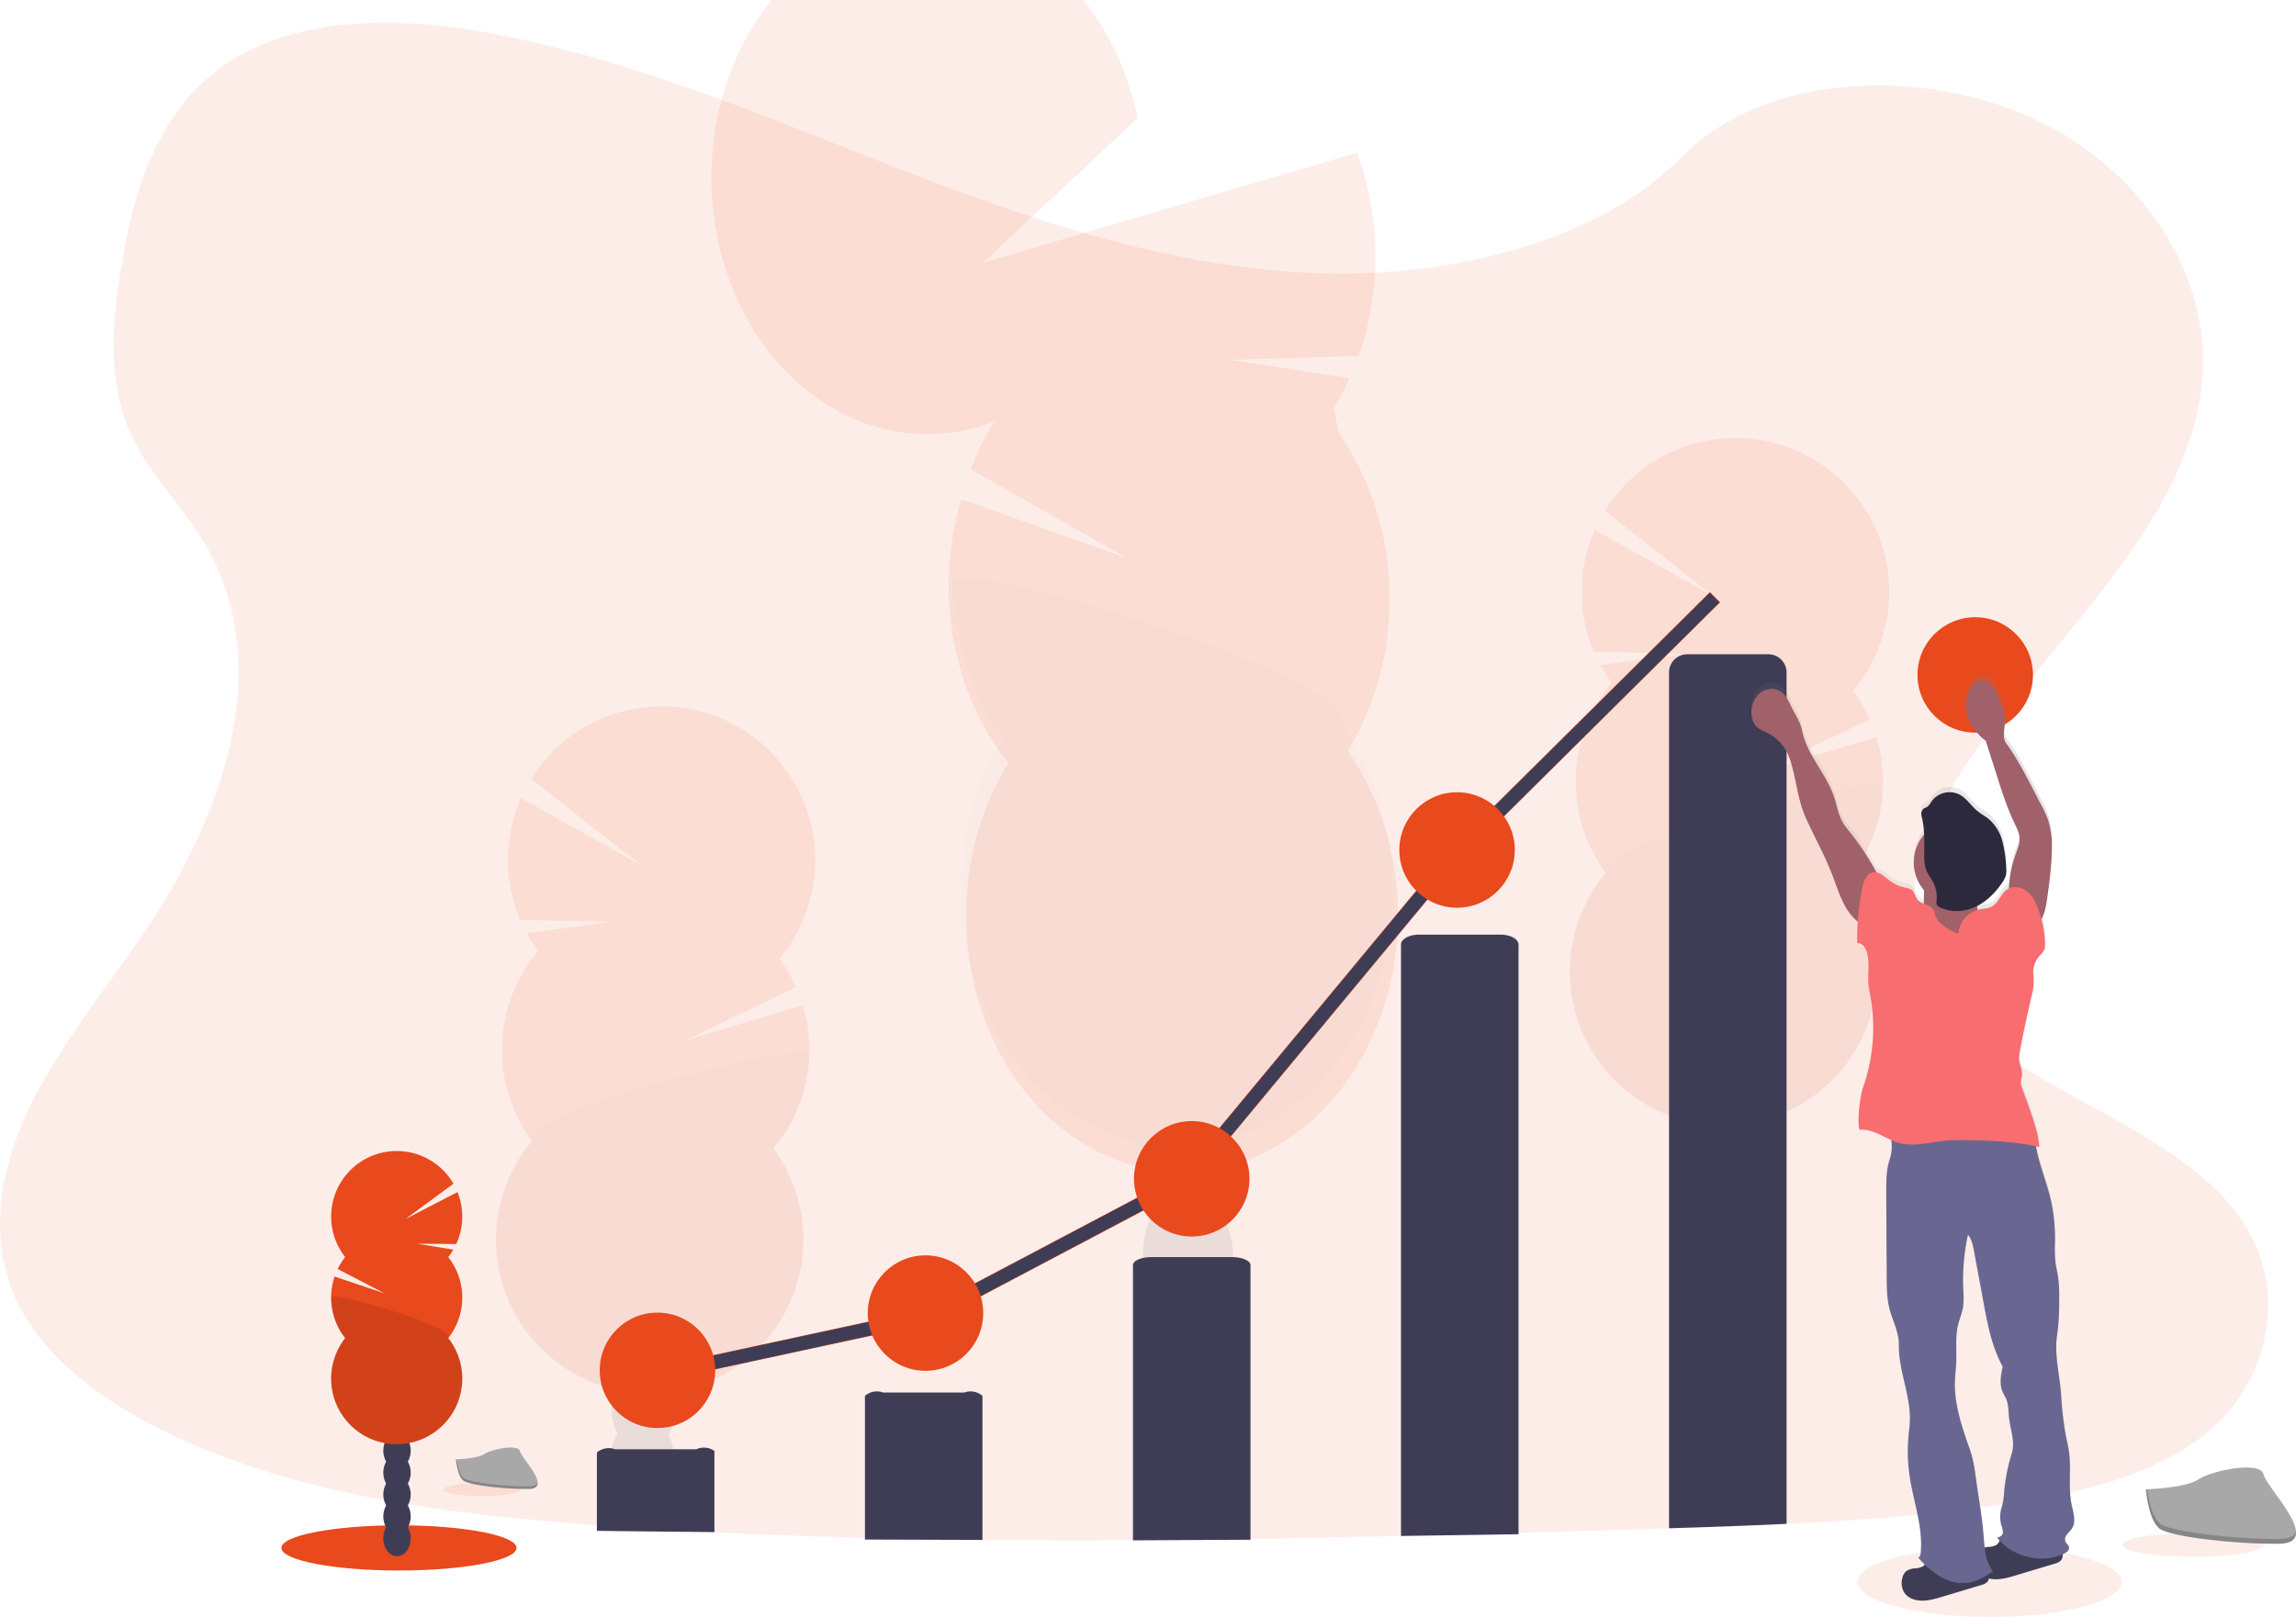 <?xml version="1.0" encoding="UTF-8" standalone="no"?>
<svg
   xmlns:dc="http://purl.org/dc/elements/1.1/"
   xmlns:cc="http://creativecommons.org/ns#"
   xmlns:rdf="http://www.w3.org/1999/02/22-rdf-syntax-ns#"
   xmlns:svg="http://www.w3.org/2000/svg"
   xmlns="http://www.w3.org/2000/svg"
   xmlns:sodipodi="http://sodipodi.sourceforge.net/DTD/sodipodi-0.dtd"
   xmlns:inkscape="http://www.inkscape.org/namespaces/inkscape"
   id="b43bf247-fd00-4c66-86de-2f4e4870ba29"
   data-name="Layer 1"
   width="1113.58"
   height="784.41"
   viewBox="0 0 1113.58 784.41"
   version="1.1"
   sodipodi:docname="undraw_visual_data_b1wx.svg"
   inkscape:version="0.92.4 (5da689c313, 2019-01-14)">
  <sodipodi:namedview
     pagecolor="#ffffff"
     bordercolor="#666666"
     borderopacity="1"
     objecttolerance="10"
     gridtolerance="10"
     guidetolerance="10"
     inkscape:pageopacity="0"
     inkscape:pageshadow="2"
     inkscape:window-width="3840"
     inkscape:window-height="2050"
     id="namedview3993"
     showgrid="false"
     inkscape:zoom="2.2947184"
     inkscape:cx="479.00266"
     inkscape:cy="339.91099"
     inkscape:window-x="3828"
     inkscape:window-y="-12"
     inkscape:window-maximized="1"
     inkscape:current-layer="b43bf247-fd00-4c66-86de-2f4e4870ba29" />
  <defs
     id="defs3862">
    <marker
       inkscape:stockid="DotL"
       orient="auto"
       refY="0.0"
       refX="0.0"
       id="DotL"
       style="overflow:visible"
       inkscape:isstock="true">
      <path
         id="path4881"
         d="M -2.5,-1.0 C -2.5,1.76 -4.74,4.0 -7.5,4.0 C -10.26,4.0 -12.5,1.76 -12.5,-1.0 C -12.5,-3.76 -10.26,-6.0 -7.5,-6.0 C -4.74,-6.0 -2.5,-3.76 -2.5,-1.0 z "
         style="fill-rule:evenodd;stroke:none;stroke-width:1pt;stroke-opacity:1;fill:#3f3d56;fill-opacity:1"
         transform="scale(0.8) translate(7.4, 1)" />
    </marker>
    <linearGradient
       id="e697e668-bf6d-4d5c-9412-9fae30629717"
       x1="990.77"
       y1="609.55"
       x2="1147.32"
       y2="609.55"
       gradientTransform="matrix(-1, 0, 0, 1, 2040, 0)"
       gradientUnits="userSpaceOnUse">
      <stop
         offset="0"
         stop-color="gray"
         stop-opacity="0.25"
         id="stop3855" />
      <stop
         offset="0.54"
         stop-color="gray"
         stop-opacity="0.12"
         id="stop3857" />
      <stop
         offset="1"
         stop-color="gray"
         stop-opacity="0.1"
         id="stop3859" />
    </linearGradient>
  </defs>
  <title
     id="title3864">visual data</title>
  <ellipse
     cx="965"
     cy="767.42"
     rx="64"
     ry="16.99"
     fill="#e8491d"
     opacity="0.1"
     id="ellipse3866" />
  <path
     d="M1113.76,752.68c-24.35,20.2-59,28.56-92.51,33.84l-5.64.86c-35,5.22-70.39,8-105.9,9.69-19,.92-38,1.57-57,2.15l-14.89.44q-29,.86-58.11,1.69-28.5.81-57,1.52-36.5.89-73,1.48-28.5.45-57,.62-36.51.21-73-.14-28.52-.29-57-1-36.52-.94-73-2.75-24.76-1.21-49.49-2.91l-7.51-.53c-70.77-5.1-142.81-14.25-204.74-43.17l-1.67-.79c-.83-.39-1.66-.78-2.49-1.19a224.11,224.11,0,0,1-32.56-19.09c-18.31-13.06-33.43-29-41.42-47.91-12.52-29.66-5.9-63,8.4-92S94,538.31,112.57,511c5.44-8,10.6-16.3,15.4-24.81,30-53.37,44.88-115.13,13.43-166.56a228.58,228.58,0,0,0-13.43-19c-7.67-10-15.47-20-20.74-31.07-12.29-25.76-9.65-54.73-5.17-82.25,6-36.59,17-76,51.38-98.86,35.67-23.74,86.3-22.54,130.57-14,68.83,13.19,132.36,40.8,196.49,65.7s131.31,47.67,201.82,50.12a322.09,322.09,0,0,0,45.38-1.65h0a287.81,287.81,0,0,0,59.12-12.45c27.75-9.14,53-22.89,71.72-42,40.15-40.85,115.6-43.94,170-19.27,51.91,23.54,85.48,73.36,83,123.12-2.82,55.39-44.3,100.93-82.31,147.64-4.61,5.66-9.16,11.34-13.59,17.06q-3.71,4.79-7.28,9.6h0c-4.17,5.66-8.2,11.35-12,17.11-19.42,29.53-33.15,65-19.78,96.88,7.5,17.85,21.81,31.47,39.06,43.36,38.65,26.63,92,44.55,116,81.83C1152.32,683.63,1144.66,727,1113.76,752.68Z"
     transform="translate(-43.21 -57.79)"
     fill="#e8491d"
     opacity="0.1"
     id="path3868" />
  <g
     id="g3884"
     transform="matrix(1,0,0,1.188,0,-0.065)"
     style="opacity:0.1">
    <path
       d="m 598.71,607.14 q 0.06,1.41 0.21,2.76 11.67,-4.65 22.91,-10 a 18.57,18.57 0 0 0 10.59,-5.18 c 2.19,-1.1 4.37,-2.25 6.53,-3.4 a 26.82,26.82 0 0 0 -1.66,-3 c -4.21,-6.65 -10.61,-10.81 -17.66,-10.58 -7.05,0.23 -13.15,4.8 -16.92,11.69 a 34.46,34.46 0 0 0 -4,17.71 z"
       transform="translate(-43.21,-57.79)"
       id="path3870"
       inkscape:connector-curvature="0"
       style="fill:#3f3d56" />
    <path
       d="m 597.56,572.17 a 34.57,34.57 0 0 0 5.15,17.32 c 4.22,6.63 10.62,10.79 17.67,10.56 0.49,0 1,-0.07 1.45,-0.11 a 18.57,18.57 0 0 0 10.59,-5.18 25.47,25.47 0 0 0 4.87,-6.38 35.82,35.82 0 0 0 -1.14,-35 c -4.22,-6.65 -10.62,-10.81 -17.67,-10.58 -7.05,0.23 -13.14,4.8 -16.91,11.69 a 34.47,34.47 0 0 0 -4.01,17.68 z"
       transform="translate(-43.21,-57.79)"
       id="path3872"
       inkscape:connector-curvature="0"
       style="fill:#3f3d56" />
    <ellipse
       cx="618.28"
       cy="536.48"
       rx="21.87"
       ry="28.63"
       transform="rotate(-1.88,-1164.773,1824.132)"
       id="ellipse3874"
       style="fill:#3f3d56" />
    <ellipse
       cx="617.13"
       cy="501.51"
       rx="21.87"
       ry="28.63"
       transform="rotate(-1.88,-1165.721,1789.062)"
       id="ellipse3876"
       style="fill:#3f3d56" />
    <ellipse
       cx="615.99"
       cy="466.54"
       rx="21.87"
       ry="28.63"
       transform="rotate(-1.88,-1166.98,1754.292)"
       id="ellipse3878"
       style="fill:#3f3d56" />
    <path
       d="M690,224.56a104.08,104.08,0,0,0,7.74-12.25l-57.74-7.54,62.12-1.58a104.89,104.89,0,0,0-.72-83L519.93,165.14l75-59A104.75,104.75,0,1,0,525.38,230a105.16,105.16,0,0,0-11.31,19.48l75.81,36.28-80.36-24.06a104.8,104.8,0,0,0,22.76,107.73,104.74,104.74,0,1,0,164.56-5,104.77,104.77,0,0,0-4.19-129.48Z"
       transform="translate(-43.21,-57.79)"
       id="path3880"
       inkscape:connector-curvature="0"
       style="fill:#e8491d" />
    <path
       d="M505.1,295.42a104.26,104.26,0,0,0,24.53,64A104.74,104.74,0,1,0,694.19,354C707.64,335.74,504.72,283.67,505.1,295.42Z"
       transform="translate(-43.21,-57.79)"
       id="path3882"
       inkscape:connector-curvature="0"
       style="opacity:0.1" />
  </g>
  <g
     opacity="0.1"
     id="g3900">
    <path
       d="M369.39,791.35c0,.66-.07,1.32-.15,2q-8.3-3.3-16.31-7.07a13.21,13.21,0,0,1-7.54-3.67q-2.34-1.19-4.65-2.42a18.9,18.9,0,0,1,1.18-2.12c3-4.74,7.54-7.7,12.56-7.54s9.36,3.4,12,8.3A24.5,24.5,0,0,1,369.39,791.35Z"
       transform="translate(-43.21 -57.79)"
       fill="#3f3d56"
       id="path3886" />
    <path
       d="M370.17,766.46a24.59,24.59,0,0,1-3.64,12.33c-3,4.72-7.55,7.69-12.56,7.53l-1-.08a13.21,13.21,0,0,1-7.54-3.67,18,18,0,0,1-3.47-4.54,25.53,25.53,0,0,1,.78-24.89c3-4.74,7.55-7.7,12.56-7.54s9.36,3.4,12.05,8.3A24.5,24.5,0,0,1,370.17,766.46Z"
       transform="translate(-43.21 -57.79)"
       fill="#3f3d56"
       id="path3888" />
    <ellipse
       cx="355.4"
       cy="741.08"
       rx="20.37"
       ry="15.56"
       transform="translate(-439.72 1015.15) rotate(-88.19)"
       fill="#3f3d56"
       id="ellipse3890" />
    <ellipse
       cx="356.18"
       cy="716.19"
       rx="20.37"
       ry="15.56"
       transform="translate(-414.09 991.83) rotate(-88.19)"
       fill="#3f3d56"
       id="ellipse3892" />
    <ellipse
       cx="356.97"
       cy="691.3"
       rx="20.37"
       ry="15.56"
       transform="translate(-388.45 968.51) rotate(-88.19)"
       fill="#3f3d56"
       id="ellipse3894" />
    <path
       d="M304.12,519.17a75.81,75.81,0,0,1-5.53-8.71L339.67,505,295.46,504a74.64,74.64,0,0,1,.44-59.08l58.33,32.63L300.81,435.6a74.54,74.54,0,1,1,120.42,87.26,74.43,74.43,0,0,1,8.07,13.86L375.38,562.6l57.17-17.2A74.65,74.65,0,0,1,418.33,615a74.54,74.54,0,1,1-117.12-3.7,74.54,74.54,0,0,1,2.91-92.12Z"
       transform="translate(-43.21 -57.79)"
       fill="#e8491d"
       id="path3896" />
    <path
       d="M435.72,569.43A74.27,74.27,0,0,1,418.33,615a74.54,74.54,0,1,1-117.12-3.7C291.62,598.3,436,561.06,435.72,569.43Z"
       transform="translate(-43.21 -57.79)"
       opacity="0.1"
       id="path3898" />
  </g>
  <g
     opacity="0.1"
     id="g3916">
    <path
       d="M890.16,661.3c0,.67-.07,1.32-.14,2q-8.31-3.3-16.31-7.07a13.26,13.26,0,0,1-7.55-3.67c-1.55-.79-3.11-1.6-4.65-2.42a20.63,20.63,0,0,1,1.18-2.12c3-4.74,7.54-7.7,12.56-7.54s9.36,3.4,12,8.3A24.5,24.5,0,0,1,890.16,661.3Z"
       transform="translate(-43.21 -57.79)"
       fill="#3f3d56"
       id="path3902" />
    <path
       d="M891,636.41a24.59,24.59,0,0,1-3.65,12.33c-3,4.72-7.54,7.69-12.56,7.53l-1-.08a13.26,13.26,0,0,1-7.55-3.67,18.32,18.32,0,0,1-3.47-4.54,25.53,25.53,0,0,1,.78-24.89c3-4.73,7.55-7.7,12.56-7.54s9.37,3.4,12.05,8.3A24.5,24.5,0,0,1,891,636.41Z"
       transform="translate(-43.21 -57.79)"
       fill="#3f3d56"
       id="path3904" />
    <ellipse
       cx="876.17"
       cy="611.03"
       rx="20.37"
       ry="15.56"
       transform="translate(194.62 1409.71) rotate(-88.19)"
       fill="#3f3d56"
       id="ellipse3906" />
    <ellipse
       cx="876.96"
       cy="586.14"
       rx="20.37"
       ry="15.56"
       transform="translate(220.26 1386.4) rotate(-88.19)"
       fill="#3f3d56"
       id="ellipse3908" />
    <ellipse
       cx="877.74"
       cy="561.26"
       rx="20.37"
       ry="15.56"
       transform="translate(245.89 1363.08) rotate(-88.19)"
       fill="#3f3d56"
       id="ellipse3910" />
    <path
       d="M824.89,389.12a73.57,73.57,0,0,1-5.52-8.71L860.45,375l-44.21-1.07a74.7,74.7,0,0,1,.43-59.08L875,347.48l-53.42-41.93A74.55,74.55,0,1,1,942,392.81a74.39,74.39,0,0,1,8.06,13.86l-53.92,25.88,57.17-17.2a74.57,74.57,0,0,1-14.22,69.59A74.53,74.53,0,1,1,822,481.24a74.54,74.54,0,0,1,2.91-92.12Z"
       transform="translate(-43.21 -57.79)"
       fill="#e8491d"
       id="path3912" />
    <path
       d="M956.5,439.38a74.2,74.2,0,0,1-17.4,45.56A74.53,74.53,0,1,1,822,481.24C812.4,468.25,956.76,431,956.5,439.38Z"
       transform="translate(-43.21 -57.79)"
       opacity="0.1"
       id="path3914" />
  </g>
  <ellipse
     cx="193.5"
     cy="750.89"
     rx="57.01"
     ry="10.96"
     fill="#e8491d"
     id="ellipse3918" />
  <ellipse
     cx="192.55"
     cy="746.23"
     rx="6.64"
     ry="8.69"
     fill="#3f3d56"
     id="ellipse3920" />
  <ellipse
     cx="192.55"
     cy="735.61"
     rx="6.64"
     ry="8.69"
     fill="#3f3d56"
     id="ellipse3922" />
  <ellipse
     cx="192.55"
     cy="724.99"
     rx="6.64"
     ry="8.69"
     fill="#3f3d56"
     id="ellipse3924" />
  <ellipse
     cx="192.55"
     cy="714.37"
     rx="6.64"
     ry="8.69"
     fill="#3f3d56"
     id="ellipse3926" />
  <ellipse
     cx="192.55"
     cy="703.75"
     rx="6.64"
     ry="8.69"
     fill="#3f3d56"
     id="ellipse3928" />
  <ellipse
     cx="192.55"
     cy="693.13"
     rx="6.64"
     ry="8.69"
     fill="#3f3d56"
     id="ellipse3930" />
  <ellipse
     cx="192.55"
     cy="682.51"
     rx="6.64"
     ry="8.69"
     fill="#3f3d56"
     id="ellipse3932" />
  <path
     d="M260.61,667.62a32.32,32.32,0,0,0,2.47-3.64l-17.44-2.87,18.86.15a31.89,31.89,0,0,0,.61-25.2L239.8,649.19,263.14,632a31.8,31.8,0,1,0-52.52,35.59,32,32,0,0,0-3.62,5.8l22.64,11.76-24.14-8.1a31.82,31.82,0,0,0,5.12,29.86,31.8,31.8,0,1,0,50,0,31.82,31.82,0,0,0,0-39.32Z"
     transform="translate(-43.21 -57.79)"
     fill="#e8491d"
     id="path3934" />
  <path
     d="M203.82,687.28a31.67,31.67,0,0,0,6.8,19.66,31.8,31.8,0,1,0,50,0C264.87,701.53,203.82,683.71,203.82,687.28Z"
     transform="translate(-43.21 -57.79)"
     opacity="0.1"
     id="path3936" />
  <path
     d="M346.5,703.85V743.21q-24.76-.211-49.49-.507l-7.51-.092V704.59a8.82,8.82,0,0,1,8.82-1.536h39.36A8.82,8.82,0,0,1,346.5,703.85Z"
     id="path3938"
     inkscape:connector-curvature="0"
     style="fill:#3f3d56;stroke-width:0.417" />
  <path
     d="M419.5,746.828v-69.698a8.82,8.82,0,0,1,8.82-1.619h39.36a8.82,8.82,0,0,1,8.82,1.619V747.01Z"
     id="path3940"
     inkscape:connector-curvature="0"
     style="fill:#3f3d56;stroke-width:0.428" />
  <path
     d="M549.5,747.21V613.73a8.82,3.898,0,0,1,8.82-3.898h39.36a8.82,3.898,0,0,1,8.82,3.898v133.193Z"
     id="path3942"
     inkscape:connector-curvature="0"
     style="fill:#3f3d56;stroke-width:0.665" />
  <path
     d="M736.5,458.208v286.04q-28.5.444-57,.832V458.208a8.82,4.83,0,0,1,8.82-4.83h39.36a8.82,4.83,0,0,1,8.82,4.83Z"
     id="path3944"
     inkscape:connector-curvature="0"
     style="fill:#3f3d56;stroke-width:0.74" />
  <path
     d="M909.71,384v413c-19,.92-38,1.57-57,2.15V384a8.82,8.82,0,0,1,8.82-8.82h39.36A8.82,8.82,0,0,1,909.71,384Z"
     transform="translate(-43.21 -57.79)"
     fill="#3f3d56"
     id="path3946" />
  <circle
     cx="958"
     cy="327.41"
     r="28"
     fill="#e8491d"
     id="circle3958" />
  <ellipse
     cx="233.68"
     cy="722.61"
     rx="18.68"
     ry="3.16"
     fill="#e8491d"
     opacity="0.1"
     id="ellipse3960" />
  <path
     d="M264.35,765.73s10.65-.33,13.86-2.62,16.39-5,17.19-1.35,16,18.24,4,18.34-27.95-1.88-31.15-3.83S264.35,765.73,264.35,765.73Z"
     transform="translate(-43.21 -57.79)"
     fill="#a8a8a8"
     id="path3962" />
  <path
     d="M299.59,778.82c-12,.1-27.94-1.87-31.15-3.82-2.44-1.49-3.41-6.82-3.74-9.28h-.35s.67,8.59,3.88,10.54,19.12,3.93,31.15,3.83c3.47,0,4.67-1.26,4.6-3.09C303.5,778.11,302.18,778.8,299.59,778.82Z"
     transform="translate(-43.21 -57.79)"
     opacity="0.2"
     id="path3964" />
  <ellipse
     cx="1063.8"
     cy="749.41"
     rx="34.31"
     ry="5.8"
     fill="#e8491d"
     opacity="0.1"
     id="ellipse3966" />
  <path
     d="M1084,780.25s19.57-.6,25.47-4.8,30.1-9.21,31.56-2.48,29.42,33.5,7.32,33.68-51.34-3.44-57.23-7S1084,780.25,1084,780.25Z"
     transform="translate(-43.21 -57.79)"
     fill="#a8a8a8"
     id="path3968" />
  <path
     d="M1148.72,804.31c-22.1.18-51.34-3.44-57.23-7-4.48-2.73-6.27-12.53-6.87-17l-.65,0s1.24,15.79,7.12,19.37,35.14,7.21,57.23,7c6.38,0,8.58-2.32,8.46-5.68C1155.89,803,1153.46,804.27,1148.72,804.31Z"
     transform="translate(-43.21 -57.79)"
     opacity="0.2"
     id="path3970" />
  <path
     d="M892.81,402.37a9,9,0,0,0,2,4.77c1.45,1.64,3.62,2.39,5.57,3.37a22,22,0,0,1,10.76,12.37c3.33,9.72,3.76,20,8,29.38s9.22,18.39,12.88,28c2.08,5.45,3.74,11.12,6.79,16.08a24.94,24.94,0,0,0,5.57,6.41c-.23,3.52-.32,7-.3,10.52a4,4,0,0,1,3.42,1.8,10.41,10.41,0,0,1,1.5,3.75c1.37,5.67-.32,11.71.91,17.41a88.56,88.56,0,0,1-3,47.64c-1.37,3.88-3.09,16.72-1.63,20.57,5.44-.55,10.26,2.79,15.35,5a21.12,21.12,0,0,1-.72,9c-1.83,5.27-1.82,11-1.79,16.57l.25,41.26c0,5.23.07,10.53,1.38,15.6,1.49,5.71,4.62,11.53,4.52,17.43C964,722,970,734.1,969.52,746.7c-.09,2.42-.42,4.82-.65,7.22a82.14,82.14,0,0,0,.48,19.19c1.82,12.66,6.63,25.11,5.43,37.84-.08.86-.37,2-1.18,2.33,1,1.13,2.06,2.25,3.14,3.32a2.85,2.85,0,0,1-.87.91,8.84,8.84,0,0,1-3.82,1,8.09,8.09,0,0,0-4.37,1.42,6.29,6.29,0,0,0-1.82,3.34,9,9,0,0,0,1.2,7.48,8.35,8.35,0,0,0,3.39,2.54c4.62,2,9.92.55,14.74-.91l18.88-5.72a6.36,6.36,0,0,0,3.07-1.6,3.36,3.36,0,0,0,.75-1.62c4.17,1,8.75-.23,13-1.5l18.88-5.73a6.27,6.27,0,0,0,3.07-1.6,3.66,3.66,0,0,0,.77-3c.14-.06.28-.1.42-.17,1.44-.65,3-1.92,2.65-3.45-.25-1-1.25-1.58-1.68-2.5a3.61,3.61,0,0,1,.7-3.53c.74-1,1.74-1.83,2.42-2.88,2.18-3.34.7-7.73-.12-11.64-1.77-8.35-.13-17.07-1.25-25.53-.38-2.85-1.07-5.65-1.62-8.48a173.29,173.29,0,0,1-2.31-20.22c-.72-9.68-3.41-19.22-1.87-28.82a111.93,111.93,0,0,0,.95-17,74,74,0,0,0-.47-10.84c-.39-2.68-1.08-5.31-1.38-8a72.52,72.52,0,0,1-.16-9.09,89.92,89.92,0,0,0-1.86-20.12c-2-9.09-5.76-17.79-7.36-26.9.54.12,1.08.24,1.6.38.06-7-6.07-22.22-8.34-28.86a8.39,8.39,0,0,1-.6-2.55,27.51,27.51,0,0,1,.63-3.43c.29-2.42-1-4.72-1.35-7.14a16.75,16.75,0,0,1,.37-5.08c1.61-8.95,3.61-17.83,5.61-26.7a28.44,28.44,0,0,0,.89-9.87,12.39,12.39,0,0,1,3-9.83,11.66,11.66,0,0,0,2.22-2.79,7.08,7.08,0,0,0,.44-2.79,44.83,44.83,0,0,0-1.8-12.15c1.76-3.19,2.41-7.11,2.92-10.81,1.12-8.17,2.24-16.38,2.2-24.63a41.75,41.75,0,0,0-1.8-13,51.59,51.59,0,0,0-3.42-7.54c-5.26-10.13-10.29-20.79-16.93-30.07-2-2.82-.74-6.71-.6-10.19.15-4.2-1.51-8.23-3.14-12.09a19.84,19.84,0,0,0-3.76-6.47,6.11,6.11,0,0,0-4.4-2,6.63,6.63,0,0,0-4.69,2.87,15.47,15.47,0,0,0-2.81,11.57,22.37,22.37,0,0,0,5.09,10.93,24.77,24.77,0,0,0,4.39,4.17q2.48,7.88,5,15.75c2.64,8.35,5.28,16.74,9,24.64,1.09,2.29,2.29,4.62,2.42,7.15.14,2.73-1,5.33-1.91,7.9a55.75,55.75,0,0,0-3.22,16.66,5.73,5.73,0,0,0-.84.46c-3.15,2.06-4.14,6.55-7.42,8.39-1.91,1.07-4.23,1-6.37,1.49-.19,0-.38.1-.58.16-.08-.4-.16-.79-.21-1.2a3.23,3.23,0,0,1,0-.77,33.59,33.59,0,0,0,12.43-11.84,10.83,10.83,0,0,0,1.47-3,11.6,11.6,0,0,0,.15-3.9,62.24,62.24,0,0,0-1.85-12.85,21.37,21.37,0,0,0-6.69-10.89c-1.64-1.32-3.53-2.31-5.16-3.64-3.18-2.57-5.36-6.37-9-8.28A10.83,10.83,0,0,0,980,444.12a7.89,7.89,0,0,1-2,2.54,20.55,20.55,0,0,0-1.86,1c-1.1.88-1.16,2.57-.8,3.94a41,41,0,0,1,1.14,8.59,21,21,0,0,0-.06,27.17c0,1.86,0,3.72-.07,5.58,0,.35,0,.71-.07,1.06a7.21,7.21,0,0,1-3-2c-1.12-1.4-1.32-3.46-2.69-4.61a7.59,7.59,0,0,0-3.28-1.2,20.37,20.37,0,0,1-8-3.79c-1.85-1.43-3.77-3.26-5.93-3.68a131.57,131.57,0,0,0-13-19.84,38.65,38.65,0,0,1-3.4-4.67c-2.15-3.75-2.79-8.16-4.15-12.27-3.8-11.52-13.28-20.76-15.59-32.68-.84-4.32-3.58-8.08-5.46-12.06-1.27-2.69-2.67-5.53-5.21-7.07-3.27-2-7.79-1.08-10.51,1.61A12.63,12.63,0,0,0,892.81,402.37Zm118.73,404.69a8.84,8.84,0,0,1-3.82,1,18.43,18.43,0,0,0-2,.32c-.25-2.1-.39-4.23-.55-6.3-.53-6.79-1.59-13.53-2.64-20.26-1.1-7-1.62-14.66-4-21.38-3.83-10.94-7.71-22.21-7.22-33.8.11-2.63.44-5.24.58-7.86.32-6.49-.59-13.12,1-19.43.71-2.87,1.92-5.61,2.38-8.53a40.49,40.49,0,0,0,.1-7.94,105.53,105.53,0,0,1,2.27-27.35c1.86,2.43,2.47,5.57,3,8.58l3.75,20.34c2.23,12.07,4.2,24.87,10.11,35.61-.83,3.87-1.65,8-.28,11.7.59,1.6,1.56,3,2.16,4.62,1,2.69.86,5.65,1.16,8.5.65,6,3.13,11.9,1.31,17.69a86.29,86.29,0,0,0-3.63,18.36,44.71,44.71,0,0,1-.6,5.17c-.32,1.54-.84,3-1.13,4.58a15.17,15.17,0,0,0,.29,6.67,13.62,13.62,0,0,1,.82,3.75c0,1.28-1.57,2.2-2.83,2.4.37.48.77.94,1.18,1.39A4.38,4.38,0,0,1,1011.54,807.06Z"
     transform="translate(-43.21 -57.79)"
     fill="url(#e697e668-bf6d-4d5c-9412-9fae30629717)"
     id="path3972" />
  <path
     d="M972.05,818.6a8.09,8.09,0,0,0-4.37,1.42,6.16,6.16,0,0,0-1.82,3.32,8.88,8.88,0,0,0,1.2,7.42,8.33,8.33,0,0,0,3.39,2.53c4.62,2,9.92.54,14.74-.91l18.88-5.68a6.34,6.34,0,0,0,3.07-1.59,4.17,4.17,0,0,0,.08-4.86,9.44,9.44,0,0,0-4-3.19c-5.87-2.86-12.49-3.51-18.94-3.63-2.4,0-4.77-.58-6.4,1.27-.86,1-.7,2.07-2,2.92A9,9,0,0,1,972.05,818.6Z"
     transform="translate(-43.21 -57.79)"
     fill="#3f3d56"
     id="path3974" />
  <path
     d="M1007.72,808.22a8.17,8.17,0,0,0-4.37,1.42,6.2,6.2,0,0,0-1.82,3.32,8.91,8.91,0,0,0,1.2,7.43,8.4,8.4,0,0,0,3.39,2.52c4.63,2,9.92.55,14.74-.9l18.88-5.69a6.34,6.34,0,0,0,3.07-1.59,4.16,4.16,0,0,0,.08-4.85,9.47,9.47,0,0,0-4-3.19c-5.88-2.86-12.5-3.52-18.95-3.64-2.4,0-4.76-.57-6.4,1.28-.86,1-.7,2.06-2,2.91A8.7,8.7,0,0,1,1007.72,808.22Z"
     transform="translate(-43.21 -57.79)"
     fill="#3f3d56"
     id="path3976" />
  <path
     d="M991.31,603.32a232.59,232.59,0,0,1,33.49-.94,6.66,6.66,0,0,1,2.17.34c2.46,1,2.84,4.22,3.07,6.85,1,10.68,5.66,20.63,8,31.09a88.83,88.83,0,0,1,1.86,20,71.72,71.72,0,0,0,.16,9c.3,2.67,1,5.29,1.38,7.95a73,73,0,0,1,.47,10.77,110.49,110.49,0,0,1-.95,16.87c-1.54,9.53,1.15,19,1.87,28.64A170.93,170.93,0,0,0,1045.1,754c.55,2.81,1.24,5.59,1.62,8.42,1.12,8.41-.52,17.07,1.25,25.37.82,3.88,2.3,8.24.12,11.56-.68,1-1.68,1.85-2.42,2.86a3.57,3.57,0,0,0-.7,3.51c.43.91,1.43,1.51,1.68,2.48.39,1.53-1.21,2.78-2.65,3.43-10.85,4.9-24.84,1.45-32.16-7.94,1.26-.2,2.8-1.11,2.83-2.39a13.5,13.5,0,0,0-.82-3.72,15,15,0,0,1-.29-6.62c.29-1.54.81-3,1.13-4.55a44.2,44.2,0,0,0,.6-5.14,85.21,85.21,0,0,1,3.63-18.24c1.82-5.75-.66-11.57-1.31-17.57-.3-2.84-.17-5.77-1.16-8.45-.6-1.58-1.57-3-2.16-4.58-1.37-3.69-.55-7.79.28-11.63-5.91-10.67-7.88-23.39-10.11-35.38l-3.75-20.2c-.56-3-1.17-6.11-3-8.53a104.16,104.16,0,0,0-2.27,27.17,40,40,0,0,1-.1,7.89c-.46,2.9-1.67,5.63-2.38,8.47-1.55,6.27-.64,12.85-1,19.3-.14,2.61-.47,5.2-.58,7.81-.49,11.52,3.39,22.72,7.22,33.59,2.35,6.67,2.87,14.25,4,21.23,1,6.69,2.11,13.38,2.64,20.13.49,6.2.71,12.91,4.57,17.78-3.53,2.29-7.17,4.62-11.3,5.41a20.86,20.86,0,0,1-13.92-2.7,43.79,43.79,0,0,1-11-9.35c.81-.28,1.1-1.46,1.18-2.31,1.2-12.66-3.61-25-5.43-37.6a81,81,0,0,1-.48-19.06c.23-2.39.56-4.78.65-7.18.48-12.51-5.55-24.56-5.33-37.08.1-5.87-3-11.65-4.52-17.32-1.31-5-1.35-10.3-1.38-15.5l-.25-41c0-5.54,0-11.22,1.79-16.45,2.2-6.3-.32-13.53-.7-20.19A83.22,83.22,0,0,0,991.31,603.32Z"
     transform="translate(-43.21 -57.79)"
     fill="#696791"
     id="path3978" />
  <path
     d="M955.66,485.52a130.66,130.66,0,0,0-15.31-24.17,38.33,38.33,0,0,1-3.4-4.64c-2.15-3.73-2.79-8.11-4.15-12.19-3.8-11.44-13.28-20.63-15.59-32.46-.84-4.3-3.58-8-5.46-12-1.27-2.67-2.67-5.49-5.21-7-3.27-2-7.79-1.08-10.51,1.6a12.49,12.49,0,0,0-3.22,10.55,8.93,8.93,0,0,0,2,4.74c1.45,1.63,3.62,2.37,5.57,3.35a21.88,21.88,0,0,1,10.76,12.29c3.33,9.65,3.76,19.87,8,29.19s9.22,18.26,12.88,27.79c2.08,5.41,3.74,11,6.79,16s7.81,9.19,13.56,9.94A33.45,33.45,0,0,1,954,497.83C955.25,493.89,957.47,489.25,955.66,485.52Z"
     transform="translate(-43.21 -57.79)"
     fill="#a0616a"
     id="path3980" />
  <path
     d="M1017.57,493a55.26,55.26,0,0,1,3.25-20.78c.92-2.55,2-5.14,1.91-7.85-.13-2.52-1.33-4.83-2.42-7.11-3.76-7.85-6.4-16.17-9-24.47l-5-15.65a24.31,24.31,0,0,1-4.39-4.15,22.1,22.1,0,0,1-5.09-10.86,15.25,15.25,0,0,1,2.81-11.48,6.65,6.65,0,0,1,4.69-2.86,6.14,6.14,0,0,1,4.4,2,19.71,19.71,0,0,1,3.76,6.42c1.63,3.84,3.29,7.84,3.14,12-.14,3.46-1.43,7.32.6,10.13,6.64,9.22,11.67,19.81,16.93,29.88a50.56,50.56,0,0,1,3.42,7.49,41.19,41.19,0,0,1,1.8,12.94c0,8.19-1.08,16.35-2.2,24.47-.71,5.09-1.64,10.63-5.49,14C1026.69,502,1022.67,497,1017.57,493Z"
     transform="translate(-43.21 -57.79)"
     fill="#a0616a"
     id="path3982" />
  <circle
     cx="948.92"
     cy="418.36"
     r="20.75"
     fill="#a0616a"
     id="circle3984" />
  <path
     d="M1002.18,498c.5,3.75,2.51,7.11,4.47,10.35,1.18,2,2.69,4.13,5,4.35a100.79,100.79,0,0,1-18.85,7.58,21.32,21.32,0,0,1-6.88,1.11,16.83,16.83,0,0,1-5.73-1.47A28.49,28.49,0,0,1,964,501a37.6,37.6,0,0,0,7.71-.59,5.67,5.67,0,0,0,3.78-1.86,6,6,0,0,0,.78-3.34c.1-3.46.11-6.93,0-10.39a41,41,0,0,1,15.08,1.86c2,.65,4,1.43,6,1.94,1.26.32,4.73,0,5.66.73C1004.54,490.38,1001.83,495.45,1002.18,498Z"
     transform="translate(-43.21 -57.79)"
     fill="#a0616a"
     id="path3986" />
  <path
     d="M993.06,510.61A13.06,13.06,0,0,1,1003,499c2.14-.48,4.46-.42,6.37-1.48,3.28-1.83,4.27-6.29,7.42-8.34s7.62-.91,10.36,1.68,4.13,6.28,5.25,9.89a50.06,50.06,0,0,1,2.69,15.15,7,7,0,0,1-.44,2.77,11.56,11.56,0,0,1-2.22,2.77,12.26,12.26,0,0,0-3,9.77,28,28,0,0,1-.89,9.8c-2,8.82-4,17.63-5.61,26.53a16.47,16.47,0,0,0-.37,5c.31,2.41,1.64,4.69,1.35,7.1a26.87,26.87,0,0,0-.63,3.41,8.27,8.27,0,0,0,.6,2.53c2.27,6.59,8.4,21.69,8.34,28.67-10.65-2.73-26.35-3.34-37.35-3.39a83.11,83.11,0,0,0-9.06.4c-7.23.78-14.63,2.89-21.64.94-6.51-1.81-12.27-7-19-6.35-1.46-3.82.26-16.57,1.63-20.43a87.44,87.44,0,0,0,3-47.33c-1.23-5.66.46-11.67-.91-17.29a10.31,10.31,0,0,0-1.5-3.73,4,4,0,0,0-3.42-1.79,127.39,127.39,0,0,1,2.5-26.93c.66-3.15,2-6.87,5.23-7.41,2.86-.49,5.26,1.93,7.56,3.7a20.31,20.31,0,0,0,8,3.76,7.59,7.59,0,0,1,3.28,1.2c1.37,1.14,1.57,3.19,2.69,4.58,2,2.49,6.47,2.28,7.89,5.15a19.61,19.61,0,0,1,.75,2.62,9.62,9.62,0,0,0,3.3,4.26A18.56,18.56,0,0,0,993.06,510.61Z"
     transform="translate(-43.21 -57.79)"
     fill="#f86d70"
     id="path3988" />
  <path
     d="M975.27,454.09c-.36-1.37-.3-3,.8-3.92.55-.43,1.27-.59,1.86-1a8,8,0,0,0,2-2.53,10.86,10.86,0,0,1,13.59-3.45c3.61,1.89,5.79,5.67,9,8.22,1.63,1.32,3.52,2.3,5.16,3.62a21.21,21.21,0,0,1,6.69,10.82,61.39,61.39,0,0,1,1.85,12.76,11.48,11.48,0,0,1-.15,3.88,10.86,10.86,0,0,1-1.47,3c-3.3,5-7.65,9.54-13.1,12.12s-12.08,3-17.46.3a3,3,0,0,1-1.34-1.07,3.85,3.85,0,0,1-.21-2.31,15.81,15.81,0,0,0-1.74-8.85c-1-2-2.5-3.72-3.3-5.79a20.17,20.17,0,0,1-.94-7.18C976.42,466.42,976.85,460.15,975.27,454.09Z"
     transform="translate(-43.21 -57.79)"
     fill="#2d293d"
     id="path3990" />
  <path
     style="fill:none;stroke:#e8491d;stroke-width:7;stroke-linecap:butt;stroke-linejoin:miter;stroke-opacity:1;stroke-miterlimit:4;stroke-dasharray:none"
     d="M 318.993,666.748 450.164,638.423 574.798,572.619 706.405,413.994 831.79,289.69 v 0"
     id="path5202"
     inkscape:connector-curvature="0" />
  <path
     style="fill:#3f3d56;fill-opacity:1;stroke-width:3.05;stroke-miterlimit:4;stroke-dasharray:none"
     d="m 319.158,666.679 c -0.387,-1.716 -0.654,-3.155 -0.592,-3.198 0.062,-0.043 23.449,-5.11 51.971,-11.261 28.522,-6.15 57.839,-12.474 65.15,-14.052 l 13.291,-2.87 36.388,-19.187 c 20.013,-10.553 47.86,-25.254 61.881,-32.671 l 25.493,-13.484 7.655,-9.237 c 4.211,-5.08 25.455,-30.681 47.209,-56.891 21.754,-26.21 47.692,-57.488 57.639,-69.507 l 18.085,-21.853 62.986,-62.47 62.986,-62.47 2.358,2.328 2.358,2.328 -9.49,9.389 c -5.219,5.164 -33.311,33.012 -62.427,61.885 -50.419,49.999 -53.353,52.994 -61.673,62.955 -8.138,9.743 -92.894,111.894 -113.923,137.305 l -9.404,11.364 -11.984,6.357 c -6.591,3.496 -29.241,15.466 -50.333,26.6 -21.092,11.134 -44.012,23.238 -50.933,26.898 l -12.584,6.655 -10.731,2.312 c -5.902,1.271 -23.575,5.078 -39.274,8.46 -15.699,3.382 -40.254,8.688 -54.565,11.792 -14.312,3.104 -26.204,5.643 -26.427,5.643 -0.223,0 -0.722,-1.404 -1.109,-3.12 z"
     id="path5204"
     inkscape:connector-curvature="0" />
  <circle
     cx="318.872"
     cy="664.747"
     r="28"
     id="circle3950"
     style="fill:#e8491d" />
  <circle
     cx="448.872"
     cy="636.973"
     r="28"
     id="circle3952"
     style="fill:#e8491d" />
  <circle
     cx="578"
     cy="571.829"
     r="28"
     id="circle3954"
     style="fill:#e8491d" />
  <circle
     cx="706.693"
     cy="412.325"
     r="28"
     id="circle3956"
     style="fill:#e8491d" />
</svg>
